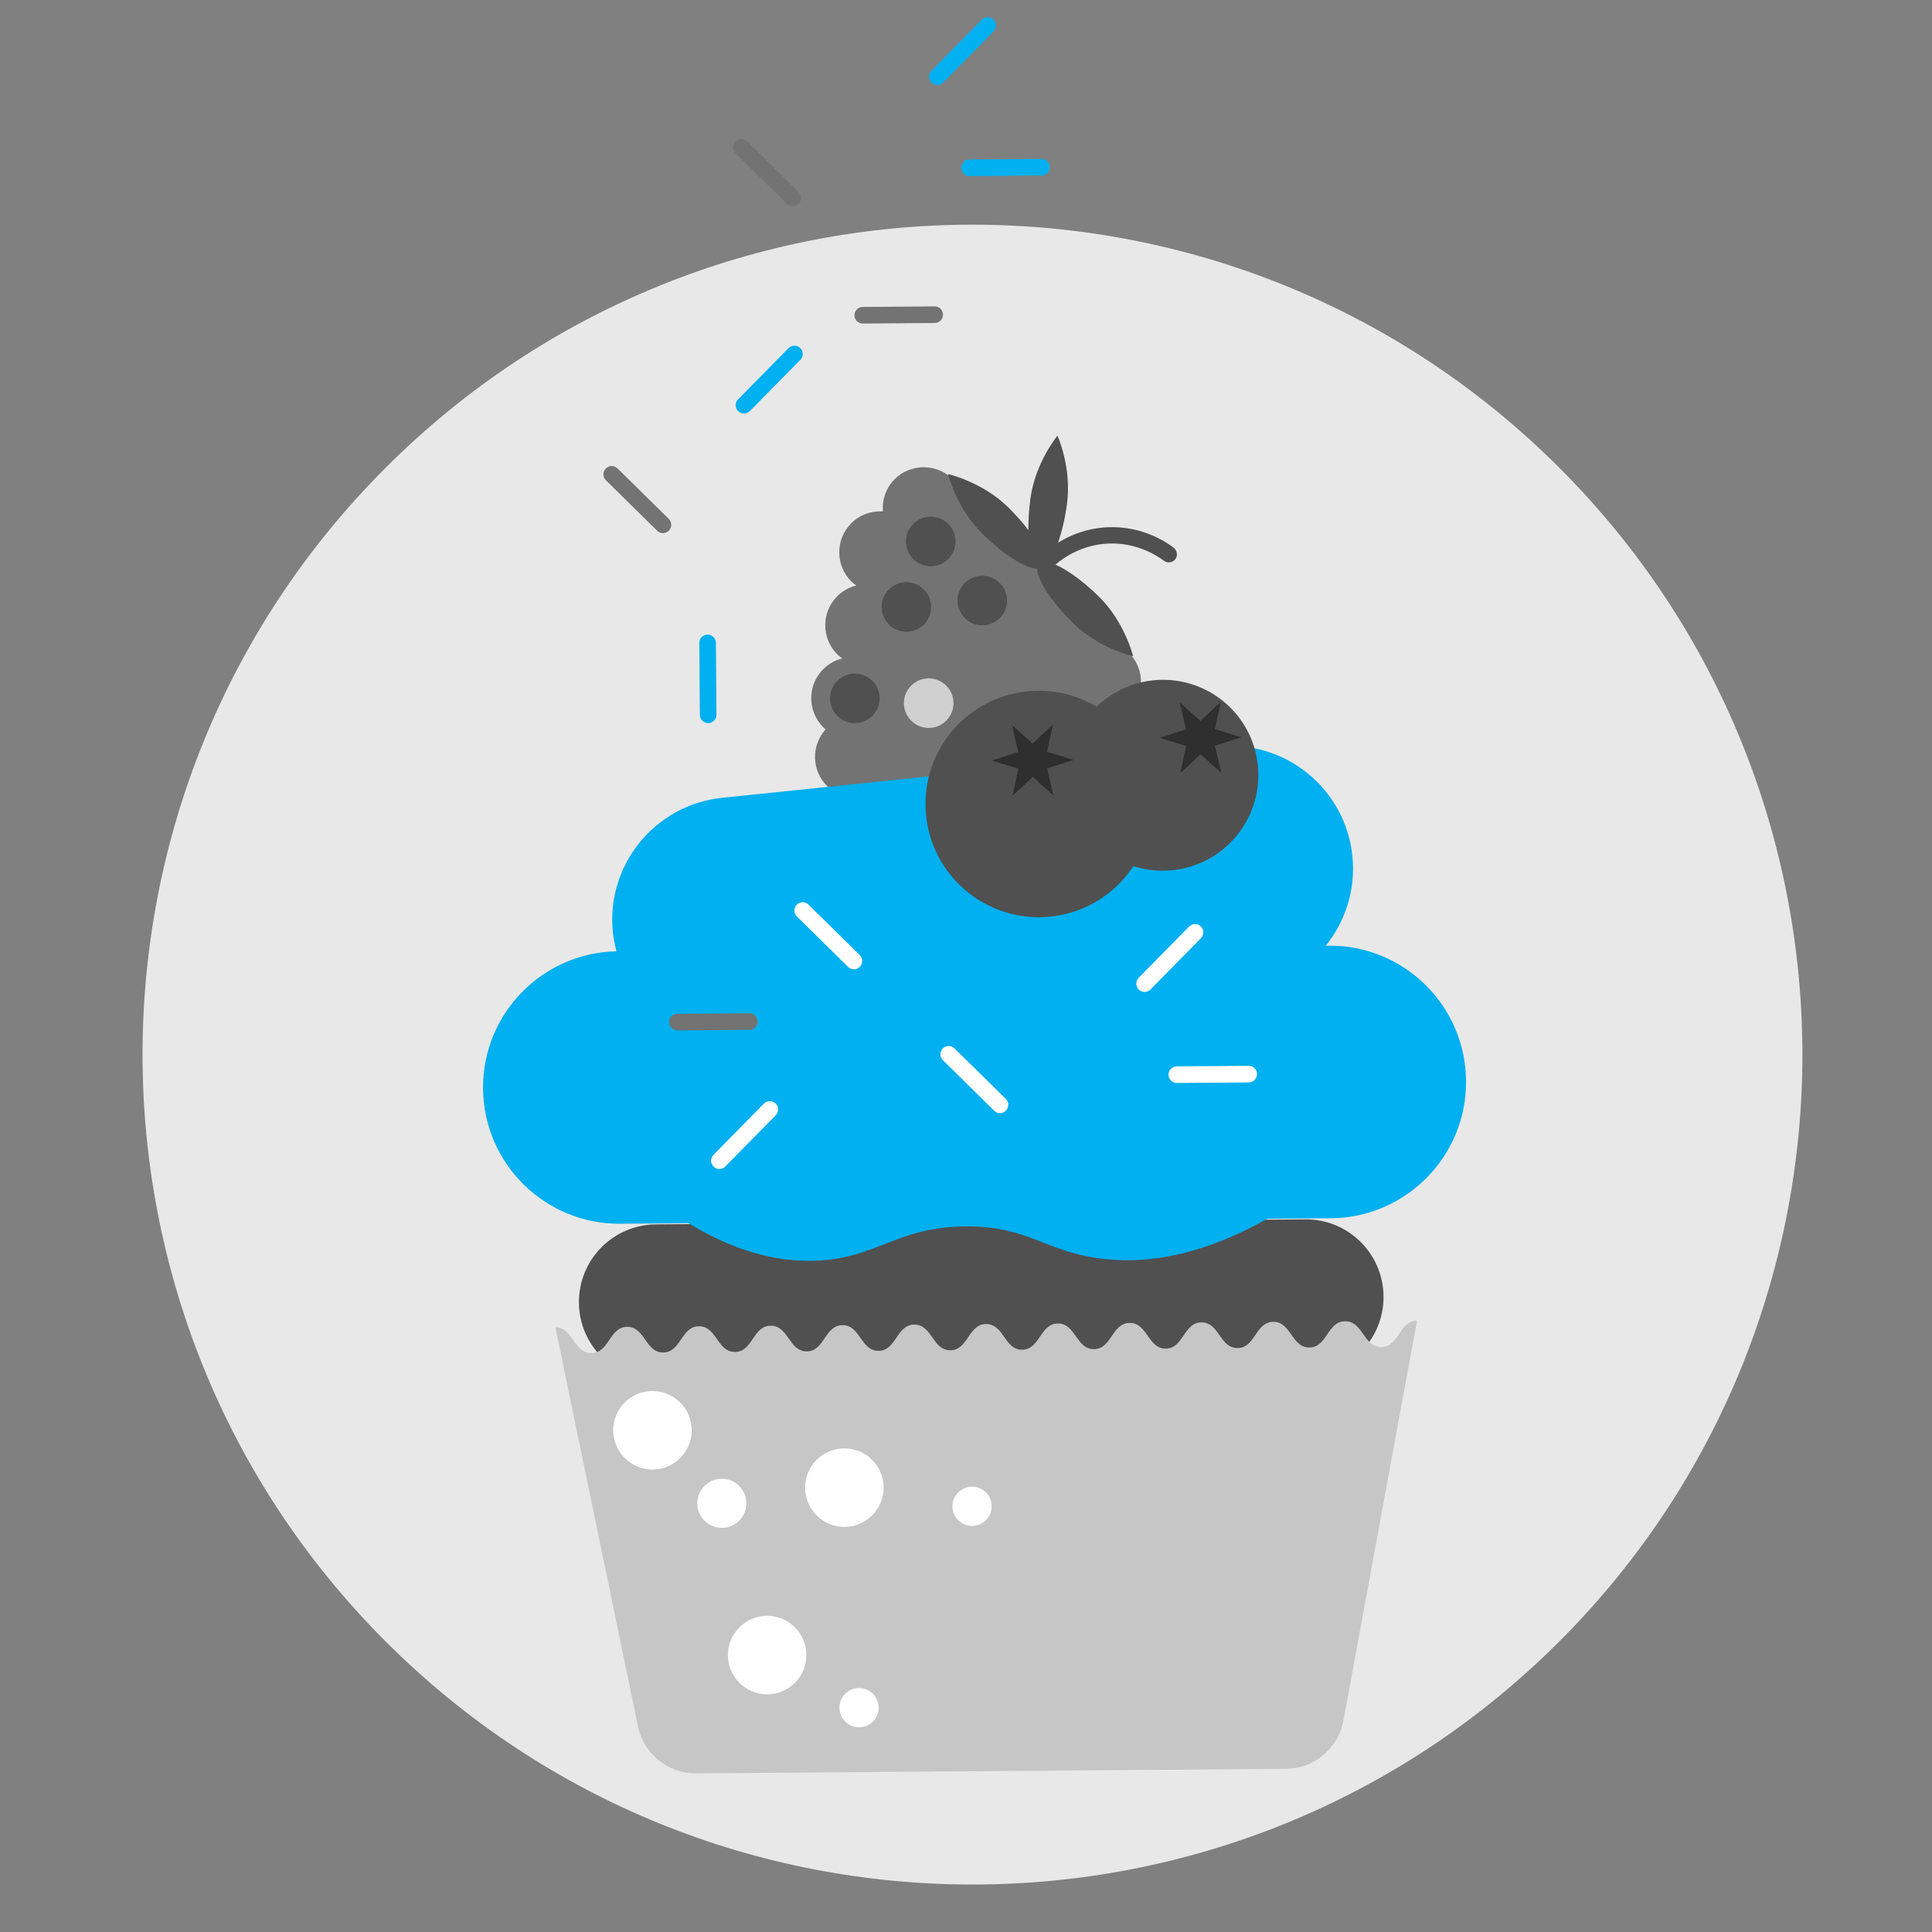 <svg width="524" height="524" xmlns="http://www.w3.org/2000/svg" xmlns:xlink="http://www.w3.org/1999/xlink" xml:space="preserve" overflow="hidden"><rect width="100%" height="100%" fill="#808080" stroke="none"/><defs><clipPath id="clip0"><rect x="376" y="74" width="524" height="524"/></clipPath><clipPath id="clip1"><rect x="377" y="75" width="523" height="523"/></clipPath><clipPath id="clip2"><rect x="377" y="75" width="523" height="523"/></clipPath></defs><g clip-path="url(#clip0)" transform="translate(-376 -74)"><g clip-path="url(#clip1)"><g clip-path="url(#clip2)"><path d="M798.921 200.867C886.826 288.772 886.826 431.293 798.921 519.198 711.017 607.102 568.495 607.102 480.591 519.198 392.686 431.293 392.686 288.772 480.591 200.867 568.495 112.963 711.017 112.963 798.921 200.867Z" fill="#E8E8E8" fill-rule="nonzero" fill-opacity="1"/><path d="M730.338 446.852 554.246 448.215C542.609 448.305 533.103 438.945 533.013 427.308 532.923 415.672 542.283 406.165 553.92 406.075L730.011 404.712C741.648 404.622 751.154 413.982 751.244 425.619 751.335 437.255 741.974 446.762 730.338 446.852Z" fill="#505050" fill-rule="nonzero" fill-opacity="1"/><path d="M760.322 432.212C760.323 432.207 760.319 432.203 760.314 432.203 755.448 432.25 755.499 439.281 750.626 439.319 745.751 439.356 745.696 432.316 740.82 432.353 735.948 432.391 736.002 439.432 731.13 439.469 726.262 439.507 726.207 432.467 721.339 432.504 716.468 432.542 716.523 439.583 711.652 439.62 706.783 439.658 706.728 432.618 701.859 432.655 696.99 432.693 697.044 439.733 692.175 439.771 687.305 439.809 687.251 432.768 682.382 432.806 677.514 432.843 677.569 439.884 672.702 439.922 667.837 439.959 667.783 432.919 662.918 432.957 658.05 432.994 658.104 440.034 653.236 440.073 648.367 440.11 648.313 433.07 643.445 433.108 638.577 433.145 638.631 440.185 633.763 440.223 628.894 440.261 628.839 433.221 623.969 433.258 619.101 433.296 619.155 440.336 614.287 440.374 609.42 440.412 609.366 433.372 604.499 433.409 599.63 433.447 599.685 440.487 594.816 440.525 589.95 440.563 589.895 433.522 585.029 433.56 580.161 433.597 580.216 440.638 575.349 440.676 570.482 440.713 570.428 433.673 565.561 433.711 560.694 433.748 560.748 440.789 555.881 440.827 551.016 440.864 550.961 433.824 546.096 433.862 541.229 433.899 541.283 440.939 536.416 440.978 531.554 441.015 531.496 433.985 526.64 434.012 526.635 434.012 526.631 434.017 526.632 434.022L549.036 542.264C550.578 549.714 557.168 555.037 564.775 554.978L724.799 553.739C732.447 553.68 738.975 548.2 740.36 540.679L760.322 432.212Z" fill="#C6C6C6" fill-rule="nonzero" fill-opacity="1"/><path d="M563.6 461.915C563.6 467.795 558.834 472.561 552.955 472.561 547.075 472.561 542.309 467.795 542.309 461.915 542.309 456.036 547.075 451.27 552.955 451.27 558.834 451.27 563.6 456.036 563.6 461.915Z" fill="#FFFFFF" fill-rule="nonzero" fill-opacity="1"/><path d="M615.654 477.481C615.654 483.361 610.887 488.127 605.008 488.127 599.129 488.127 594.362 483.361 594.362 477.481 594.362 471.602 599.129 466.836 605.008 466.836 610.887 466.836 615.654 471.602 615.654 477.481Z" fill="#FFFFFF" fill-rule="nonzero" fill-opacity="1"/><path d="M594.713 522.89C594.713 528.769 589.947 533.535 584.067 533.535 578.188 533.535 573.422 528.769 573.422 522.89 573.422 517.011 578.188 512.244 584.067 512.244 589.947 512.244 594.713 517.011 594.713 522.89Z" fill="#FFFFFF" fill-rule="nonzero" fill-opacity="1"/><path d="M578.426 481.731C578.426 485.406 575.447 488.385 571.772 488.385 568.097 488.385 565.118 485.406 565.118 481.731 565.118 478.056 568.097 475.077 571.772 475.077 575.447 475.077 578.426 478.056 578.426 481.731Z" fill="#FFFFFF" fill-rule="nonzero" fill-opacity="1"/><path d="M614.324 537.157C614.324 540.097 611.941 542.48 609.001 542.48 606.062 542.48 603.678 540.097 603.678 537.157 603.678 534.218 606.062 531.834 609.001 531.834 611.941 531.834 614.324 534.218 614.324 537.157Z" fill="#FFFFFF" fill-rule="nonzero" fill-opacity="1"/><path d="M644.969 482.536C644.969 485.476 642.586 487.859 639.646 487.859 636.707 487.859 634.324 485.476 634.324 482.536 634.324 479.597 636.707 477.213 639.646 477.213 642.586 477.213 644.969 479.597 644.969 482.536Z" fill="#FFFFFF" fill-rule="nonzero" fill-opacity="1"/><path d="M673.657 270.011C673.657 270.007 673.66 270.003 673.664 270.003 676.768 270.185 679.928 269.124 682.28 266.736 686.404 262.548 686.502 255.959 682.709 251.599L682.772 251.54 634.467 203.978C630.126 199.704 623.136 199.607 618.767 203.853 616.291 206.26 615.222 209.517 615.458 212.692 615.458 212.697 615.455 212.701 615.451 212.701 612.348 212.518 609.187 213.58 606.835 215.968 602.506 220.365 602.56 227.439 606.957 231.768 607.354 232.158 607.793 232.472 608.229 232.79 608.234 232.794 608.233 232.802 608.227 232.804 606.324 233.291 604.517 234.247 603.038 235.749 598.709 240.146 598.764 247.22 603.161 251.548 603.557 251.938 603.997 252.253 604.432 252.571 604.438 252.575 604.436 252.583 604.43 252.584 602.527 253.071 600.72 254.028 599.242 255.529 594.912 259.926 594.967 267 599.364 271.329 599.544 271.506 599.753 271.631 599.942 271.793 599.945 271.796 599.946 271.8 599.943 271.803 595.95 276.218 596.081 283.018 600.362 287.234 604.641 291.448 611.439 291.474 615.79 287.42 615.793 287.418 615.797 287.417 615.8 287.42 620.218 291.282 626.914 291.12 631.085 286.883 632.563 285.382 633.492 283.56 633.949 281.65 633.951 281.644 633.959 281.642 633.963 281.647 634.288 282.078 634.609 282.512 635.005 282.903 639.402 287.232 646.476 287.177 650.805 282.78 652.283 281.28 653.211 279.457 653.668 277.547 653.67 277.541 653.677 277.539 653.682 277.544 654.007 277.975 654.328 278.41 654.724 278.8 659.121 283.129 666.195 283.074 670.524 278.678 672.875 276.288 673.887 273.111 673.657 270.011Z" fill="#737373" fill-rule="nonzero" fill-opacity="1"/><path d="M647.256 232.223C649.831 234.897 649.751 239.151 647.078 241.727 644.404 244.302 640.149 244.222 637.574 241.548 634.999 238.875 635.079 234.62 637.752 232.045 640.426 229.47 644.681 229.55 647.256 232.223Z" fill="#505050" fill-rule="nonzero" fill-opacity="1"/><path d="M626.673 233.966C629.248 236.639 629.169 240.894 626.495 243.469 623.822 246.044 619.567 245.964 616.992 243.291 614.417 240.617 614.497 236.363 617.17 233.788 619.843 231.212 624.098 231.292 626.673 233.966Z" fill="#505050" fill-rule="nonzero" fill-opacity="1"/><path d="M633.272 216.199C635.847 218.872 635.768 223.127 633.094 225.702 630.421 228.277 626.166 228.197 623.591 225.524 621.016 222.85 621.095 218.595 623.769 216.02 626.442 213.445 630.697 213.525 633.272 216.199Z" fill="#505050" fill-rule="nonzero" fill-opacity="1"/><path d="M632.725 260.046C635.3 262.719 635.22 266.974 632.547 269.549 629.873 272.124 625.618 272.044 623.043 269.371 620.468 266.697 620.548 262.443 623.221 259.867 625.895 257.292 630.15 257.372 632.725 260.046Z" fill="#D0D0D0" fill-rule="nonzero" fill-opacity="1"/><path d="M612.692 258.742C615.267 261.416 615.187 265.671 612.514 268.246 609.84 270.821 605.585 270.741 603.01 268.068 600.435 265.394 600.515 261.139 603.188 258.564 605.862 255.989 610.117 256.069 612.692 258.742Z" fill="#505050" fill-rule="nonzero" fill-opacity="1"/><path d="M694.243 222.474C691.205 220.222 684.922 216.602 676.306 217.005 670.666 217.272 666.15 219.222 662.972 221.178 662.966 221.181 662.96 221.176 662.962 221.169 663.991 218.275 664.862 214.617 665.401 210.594 666.697 200.918 662.919 192.403 662.814 192.168 662.812 192.163 662.812 192.163 662.808 192.167 662.645 192.366 656.761 199.588 655.465 209.263 655.057 212.311 654.887 215.209 654.93 217.766 654.93 217.773 654.922 217.776 654.917 217.77 653.41 215.785 651.562 213.678 649.446 211.594 642.491 204.745 633.414 202.648 633.163 202.591 633.158 202.59 633.158 202.59 633.159 202.595 633.22 202.845 635.457 211.889 642.413 218.737 648.298 224.531 654.337 228.282 657.308 228.226 657.312 228.226 657.315 228.228 657.315 228.233 657.305 231.205 661.149 237.186 667.034 242.98 673.989 249.829 683.067 251.925 683.317 251.982 683.323 251.983 683.323 251.983 683.321 251.978 683.26 251.728 681.023 242.685 674.067 235.837 669.814 231.648 665.481 228.532 662.279 227.141 662.274 227.139 662.273 227.133 662.277 227.129 664.57 225.167 669.516 221.758 676.516 221.426 684.102 221.069 689.654 224.567 691.686 226.088 692.691 226.84 694.126 226.61 694.843 225.562 695.523 224.566 695.211 223.193 694.243 222.474Z" fill="#505050" fill-rule="nonzero" fill-opacity="1"/><path d="M736.371 330.486 735.573 330.492C740.907 323.892 743.736 315.267 742.795 306.159 740.907 287.882 724.559 274.596 706.281 276.483L571.895 290.374C553.617 292.264 540.331 308.612 542.22 326.889 542.401 328.649 542.757 330.347 543.196 332.005 523.015 332.433 506.858 348.985 507.015 369.23 507.173 389.644 523.852 406.068 544.268 405.91L562.768 405.767C577.184 414.593 588.851 416.231 597.155 415.931 614.111 415.319 619.251 406.575 638.39 406.632 655.102 406.682 659.342 413.376 674.376 415.333 685.058 416.724 700.145 415.588 719.697 404.551L736.943 404.418C757.36 404.259 773.783 387.578 773.624 367.165 773.467 346.752 756.788 330.327 736.371 330.486Z" fill="#00B0F0" fill-rule="nonzero" fill-opacity="1"/><path d="M709.584 265.809C719.76 275.834 719.867 292.225 709.824 302.421 699.78 312.616 683.389 312.755 673.213 302.73 663.037 292.706 662.93 276.314 672.973 266.119 683.017 255.923 699.408 255.785 709.584 265.809Z" fill="#505050" fill-rule="nonzero" fill-opacity="1"/><path d="M712.648 273.97 705.532 276.279 707.204 283.576C707.206 283.583 707.198 283.588 707.192 283.583L701.629 278.573 696.143 283.669C696.138 283.674 696.129 283.669 696.13 283.662L697.69 276.34 690.538 274.142C690.532 274.14 690.532 274.13 690.538 274.128L697.654 271.819 695.982 264.522C695.98 264.515 695.989 264.51 695.994 264.515L701.558 269.524 707.043 264.429C707.048 264.424 707.057 264.429 707.056 264.436L705.497 271.758 712.648 273.956C712.655 273.958 712.655 273.968 712.648 273.97Z" fill="#2F2F2F" fill-rule="nonzero" fill-opacity="1"/><path d="M688 286.855C690.873 303.573 679.65 319.454 662.932 322.328 646.215 325.201 630.333 313.978 627.46 297.261 624.587 280.543 635.81 264.661 652.527 261.788 669.245 258.915 685.126 270.138 688 286.855Z" fill="#505050" fill-rule="nonzero" fill-opacity="1"/><path d="M667.139 280.108 660.023 282.416 661.695 289.713C661.697 289.721 661.689 289.725 661.683 289.721L656.12 284.711 650.634 289.806C650.629 289.812 650.62 289.806 650.621 289.8L652.181 282.477 645.029 280.28C645.023 280.277 645.023 280.267 645.029 280.265L652.145 277.957 650.473 270.66C650.471 270.652 650.48 270.648 650.485 270.652L656.048 275.662 661.534 270.567C661.539 270.561 661.548 270.567 661.547 270.573L659.988 277.896 667.139 280.093C667.146 280.096 667.146 280.105 667.139 280.108Z" fill="#2F2F2F" fill-rule="nonzero" fill-opacity="1"/><path d="M559.708 353.478C558.473 353.478 557.467 352.481 557.457 351.244 557.448 350.001 558.448 348.985 559.691 348.976L579.199 348.825C579.205 348.825 579.211 348.825 579.217 348.825 580.452 348.825 581.458 349.821 581.467 351.059 581.477 352.302 580.477 353.318 579.234 353.327L559.726 353.478C559.72 353.478 559.714 353.478 559.708 353.478Z" fill="#737373" fill-rule="nonzero" fill-opacity="1"/><path d="M571.11 391.051C570.54 391.051 569.969 390.836 569.531 390.405 568.645 389.533 568.634 388.107 569.506 387.222L583.193 373.321C584.066 372.434 585.491 372.425 586.377 373.297 587.263 374.168 587.273 375.594 586.402 376.479L572.714 390.38C572.274 390.827 571.692 391.051 571.11 391.051Z" fill="#FFFFFF" fill-rule="nonzero" fill-opacity="1"/><path d="M686.436 343.031C685.865 343.031 685.294 342.816 684.857 342.384 683.971 341.512 683.96 340.087 684.832 339.201L698.519 325.3C699.391 324.414 700.817 324.404 701.702 325.275 702.588 326.148 702.598 327.573 701.726 328.459L688.04 342.359C687.599 342.807 687.017 343.031 686.436 343.031Z" fill="#FFFFFF" fill-rule="nonzero" fill-opacity="1"/><path d="M647.21 375.888C646.64 375.888 646.069 375.673 645.632 375.241L631.731 361.554C630.844 360.682 630.834 359.257 631.706 358.371 632.578 357.485 634.003 357.475 634.889 358.346L648.79 372.034C649.676 372.906 649.687 374.331 648.815 375.217 648.373 375.664 647.792 375.888 647.21 375.888Z" fill="#FFFFFF" fill-rule="nonzero" fill-opacity="1"/><path d="M607.602 336.888C607.032 336.888 606.461 336.673 606.022 336.241L592.122 322.554C591.236 321.681 591.225 320.257 592.097 319.37 592.969 318.484 594.395 318.474 595.281 319.346L609.181 333.033C610.067 333.906 610.078 335.33 609.206 336.217 608.766 336.664 608.184 336.888 607.602 336.888Z" fill="#FFFFFF" fill-rule="nonzero" fill-opacity="1"/><path d="M695.169 367.725C693.934 367.725 692.928 366.728 692.918 365.491 692.909 364.248 693.909 363.232 695.152 363.223L714.66 363.072C714.666 363.072 714.672 363.072 714.677 363.072 715.912 363.072 716.918 364.068 716.928 365.306 716.938 366.549 715.937 367.565 714.694 367.574L695.187 367.725C695.181 367.725 695.175 367.725 695.169 367.725Z" fill="#FFFFFF" fill-rule="nonzero" fill-opacity="1"/><path d="M609.998 161.752C608.763 161.752 607.756 160.755 607.747 159.518 607.737 158.275 608.737 157.259 609.98 157.25L629.489 157.099C629.495 157.099 629.501 157.099 629.507 157.099 630.742 157.099 631.748 158.095 631.758 159.333 631.767 160.576 630.767 161.592 629.524 161.601L610.016 161.752C610.009 161.752 610.003 161.752 609.998 161.752Z" fill="#737373" fill-rule="nonzero" fill-opacity="1"/><path d="M568.067 270.125C566.832 270.125 565.826 269.129 565.816 267.892L565.665 248.384C565.655 247.141 566.655 246.125 567.899 246.116 567.905 246.116 567.911 246.116 567.917 246.116 569.152 246.116 570.158 247.112 570.168 248.35L570.319 267.857C570.328 269.1 569.328 270.116 568.085 270.125 568.079 270.125 568.073 270.125 568.067 270.125Z" fill="#00B0F0" fill-rule="nonzero" fill-opacity="1"/><path d="M555.807 218.591C555.237 218.591 554.666 218.376 554.228 217.944L540.328 204.257C539.441 203.385 539.431 201.96 540.303 201.074 541.175 200.187 542.6 200.178 543.486 201.049L557.387 214.736C558.273 215.609 558.283 217.034 557.411 217.92 556.971 218.367 556.389 218.591 555.807 218.591Z" fill="#737373" fill-rule="nonzero" fill-opacity="1"/><path d="M630.218 97.065C629.648 97.065 629.077 96.85 628.639 96.418 627.752 95.546 627.742 94.121 628.614 93.235L642.301 79.334C643.173 78.449 644.599 78.438 645.484 79.309 646.37 80.182 646.381 81.607 645.509 82.493L631.821 96.394C631.382 96.841 630.799 97.065 630.218 97.065Z" fill="#00B0F0" fill-rule="nonzero" fill-opacity="1"/><path d="M577.777 186.156C577.207 186.156 576.636 185.941 576.198 185.51 575.312 184.637 575.301 183.212 576.173 182.326L589.861 168.426C590.732 167.54 592.159 167.53 593.044 168.401 593.93 169.274 593.941 170.698 593.069 171.585L579.382 185.485C578.941 185.932 578.36 186.156 577.777 186.156Z" fill="#00B0F0" fill-rule="nonzero" fill-opacity="1"/><path d="M590.993 129.922C590.423 129.922 589.852 129.707 589.413 129.276L575.513 115.588C574.627 114.716 574.616 113.291 575.488 112.405 576.36 111.518 577.786 111.508 578.672 112.38L592.572 126.067C593.458 126.94 593.469 128.365 592.597 129.251 592.157 129.699 591.574 129.922 590.993 129.922Z" fill="#737373" fill-rule="nonzero" fill-opacity="1"/><path d="M638.951 121.76C637.716 121.76 636.71 120.763 636.7 119.526 636.69 118.283 637.69 117.267 638.934 117.258L658.442 117.107C659.654 117.091 660.701 118.097 660.71 119.341 660.72 120.584 659.72 121.6 658.477 121.609L638.968 121.76C638.963 121.76 638.957 121.76 638.951 121.76Z" fill="#00B0F0" fill-rule="nonzero" fill-opacity="1"/></g></g></g></svg>